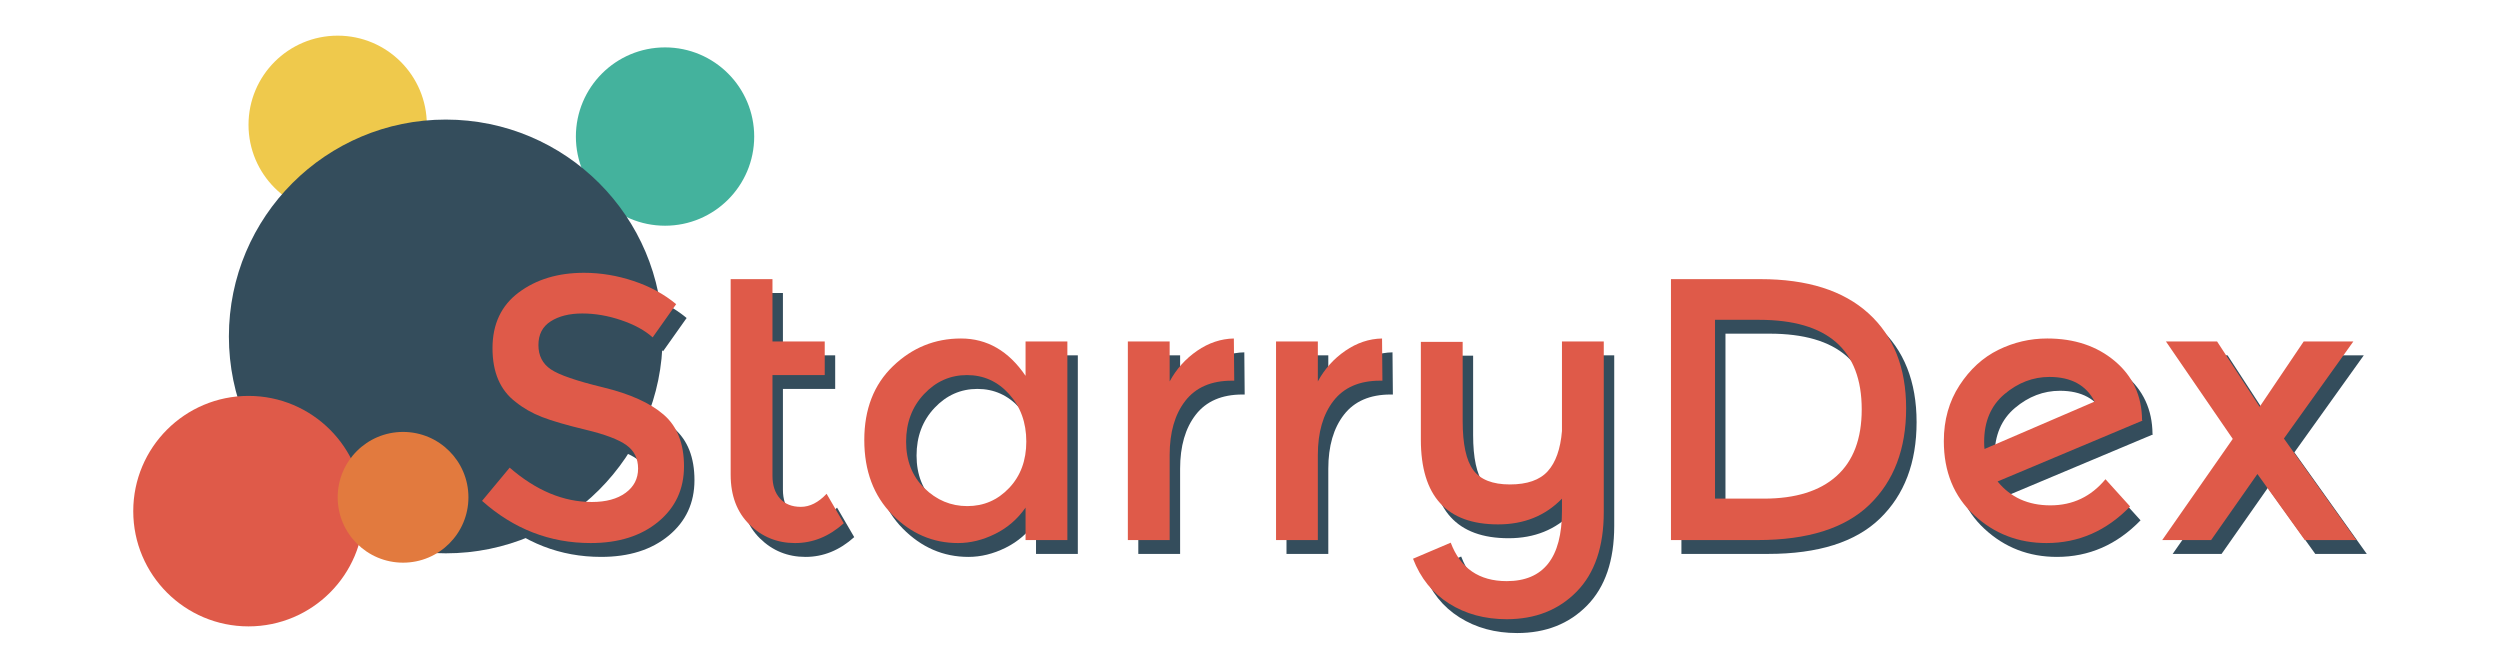 <?xml version="1.0" encoding="utf-8"?>
<!-- Generator: Adobe Illustrator 17.0.2, SVG Export Plug-In . SVG Version: 6.00 Build 0)  -->
<!DOCTYPE svg PUBLIC "-//W3C//DTD SVG 1.1//EN" "http://www.w3.org/Graphics/SVG/1.1/DTD/svg11.dtd">
<svg version="1.1" xmlns="http://www.w3.org/2000/svg" xmlns:xlink="http://www.w3.org/1999/xlink" x="0px" y="0px"
	 width="796.871px" height="213.142px" viewBox="66.629 205.716 796.871 213.142"
	 enable-background="new 66.629 205.716 796.871 213.142" xml:space="preserve">
<g id="Layer_2">
</g>
<g id="Layer_1">
	<g>
		<circle fill="#44B29D" cx="278.61" cy="249.243" r="28.419"/>
		<circle fill="#EFC94C" cx="174.262" cy="245.5" r="28.419"/>
		<circle fill="#344D5C" cx="208.717" cy="312.96" r="69.129"/>
		<circle fill="#DF5A49" cx="145.836" cy="368.641" r="36.733"/>
		<circle fill="#E27A3E" cx="195.104" cy="364.228" r="20.837"/>
	</g>
	<g>
		<path fill="#344D5C" d="M255.563,310.05c-4.086,0-7.437,0.833-10.054,2.499c-2.618,1.665-3.926,4.185-3.926,7.555
			c0,3.373,1.309,5.949,3.926,7.734c2.618,1.785,8.189,3.709,16.718,5.77c8.526,2.064,14.951,4.959,19.276,8.687
			c4.322,3.73,6.484,9.222,6.484,16.479c0,7.258-2.737,13.148-8.21,17.67c-5.473,4.521-12.653,6.782-21.536,6.782
			c-13.01,0-24.552-4.481-34.625-13.446l8.805-10.589c8.407,7.299,17.134,10.946,26.177,10.946c4.522,0,8.11-0.97,10.768-2.915
			c2.656-1.943,3.986-4.522,3.986-7.734s-1.249-5.711-3.748-7.496c-2.499-1.784-6.802-3.409-12.91-4.878
			c-6.109-1.467-10.75-2.815-13.921-4.046c-3.174-1.229-5.991-2.835-8.449-4.819c-4.919-3.727-7.377-9.439-7.377-17.133
			c0-7.693,2.796-13.624,8.389-17.789c5.592-4.165,12.512-6.246,20.763-6.246c5.314,0,10.589,0.873,15.825,2.618
			c5.235,1.745,9.757,4.205,13.564,7.377l-7.496,10.589c-2.46-2.22-5.791-4.045-9.995-5.473
			C263.792,310.764,259.647,310.05,255.563,310.05z"/>
		<path fill="#344D5C" d="M316.185,329.683v32.127c0,3.015,0.792,5.414,2.38,7.199c1.586,1.784,3.807,2.677,6.663,2.677
			s5.593-1.386,8.21-4.165l5.473,9.4c-4.682,4.206-9.857,6.307-15.528,6.307c-5.673,0-10.512-1.963-14.517-5.89
			c-4.006-3.926-6.008-9.222-6.008-15.885v-62.349h13.326v19.871h16.658v10.709H316.185z"/>
		<path fill="#344D5C" d="M354.379,374.184c-5.949-6.028-8.925-13.961-8.925-23.797c0-9.835,3.053-17.688,9.163-23.559
			c6.107-5.87,13.326-8.805,21.655-8.805c8.329,0,15.19,3.967,20.585,11.898v-10.947h13.326v63.301h-13.326v-10.352
			c-2.54,3.65-5.771,6.446-9.698,8.389c-3.927,1.945-7.874,2.915-11.839,2.915C367.307,383.227,360.327,380.213,354.379,374.184z
			 M358.781,350.922c0,6.069,1.942,11.006,5.83,14.814c3.885,3.807,8.448,5.711,13.683,5.711c5.235,0,9.677-1.923,13.327-5.771
			c3.647-3.847,5.473-8.785,5.473-14.814c0-6.028-1.825-11.066-5.473-15.111c-3.651-4.046-8.132-6.069-13.446-6.069
			c-5.315,0-9.876,2.023-13.684,6.069C360.685,339.797,358.781,344.854,358.781,350.922z"/>
		<path fill="#344D5C" d="M462.655,331.467c-6.585,0-11.542,2.142-14.873,6.426c-3.331,4.283-4.996,10.036-4.996,17.253v27.129
			h-13.327v-63.301h13.327v12.732c2.142-3.965,5.056-7.217,8.745-9.757c3.688-2.538,7.593-3.847,11.72-3.926l0.118,13.445
			C463.131,331.467,462.894,331.467,462.655,331.467z"/>
		<path fill="#344D5C" d="M509.891,331.467c-6.585,0-11.542,2.142-14.873,6.426c-3.331,4.283-4.996,10.036-4.996,17.253v27.129
			h-13.327v-63.301h13.327v12.732c2.142-3.965,5.056-7.217,8.745-9.757c3.688-2.538,7.593-3.847,11.72-3.926l0.118,13.445
			C510.367,331.467,510.13,331.467,509.891,331.467z"/>
		<path fill="#344D5C" d="M550.226,395.363c11.739,0,17.61-7.457,17.61-22.37v-3.927c-5.316,5.473-12.097,8.21-20.347,8.21
			c-16.419,0-24.631-9.002-24.631-27.01v-31.174h13.327v25.225c0,7.377,1.13,12.594,3.391,15.646
			c2.261,3.054,6.147,4.581,11.662,4.581c5.511,0,9.536-1.407,12.076-4.224c2.537-2.815,4.046-7.079,4.522-12.791v-28.557h13.326
			v54.377c0,11.025-2.876,19.473-8.626,25.344c-5.752,5.87-13.188,8.805-22.31,8.805c-6.982,0-13.109-1.666-18.383-4.997
			c-5.276-3.332-9.102-8.091-11.483-14.279l12.018-5.117C535.472,391.277,541.421,395.363,550.226,395.363z"/>
		<path fill="#344D5C" d="M665.522,309.99c8.011,7.258,12.017,17.354,12.017,30.282c0,12.93-3.888,23.164-11.66,30.699
			c-7.776,7.537-19.674,11.303-35.695,11.303h-27.605v-83.171h28.555C646.048,299.103,657.51,302.733,665.522,309.99z
			 M663.381,340.629c0-19.038-10.908-28.556-32.722-28.556h-14.039v56.994h15.587c10.072,0,17.788-2.398,23.143-7.199
			C660.703,357.07,663.381,349.99,663.381,340.629z"/>
		<path fill="#344D5C" d="M722.515,318.023c8.645,0,15.825,2.4,21.537,7.199c5.711,4.8,8.607,11.047,8.686,18.74l0.119,0.238
			l-46.167,19.394c4.123,5.078,9.736,7.616,16.837,7.616c7.098,0,12.95-2.776,17.551-8.329l7.853,8.686
			c-7.537,7.775-16.421,11.661-26.653,11.661c-8.965,0-16.658-2.975-23.084-8.925c-6.425-5.949-9.638-13.802-9.638-23.559
			c0-6.741,1.667-12.672,4.998-17.789c3.331-5.116,7.456-8.883,12.375-11.303C711.846,319.233,717.043,318.023,722.515,318.023z
			 M702.407,350.981c0,1.032,0.039,1.785,0.119,2.261l35.101-15.111c-2.698-5.235-7.496-7.853-14.397-7.853
			c-5.237,0-10.016,1.825-14.339,5.473C704.568,339.4,702.407,344.478,702.407,350.981z"/>
		<path fill="#344D5C" d="M776.655,318.974l13.564,20.823l14.041-20.823h15.825l-22.132,30.937l23.083,32.364h-16.419
			l-15.112-21.061l-14.754,21.061h-15.587l22.487-32.246l-21.298-31.055H776.655z"/>
	</g>
	<g>
		<path fill="#DF5A49" d="M252.23,305.637c-4.086,0-7.437,0.833-10.054,2.499c-2.618,1.665-3.926,4.185-3.926,7.555
			c0,3.373,1.309,5.949,3.926,7.734c2.618,1.785,8.189,3.709,16.718,5.77c8.526,2.064,14.951,4.959,19.276,8.687
			c4.322,3.73,6.484,9.222,6.484,16.479c0,7.258-2.737,13.148-8.21,17.67c-5.473,4.521-12.653,6.782-21.536,6.782
			c-13.01,0-24.552-4.481-34.625-13.446l8.805-10.589c8.407,7.299,17.134,10.946,26.177,10.946c4.522,0,8.11-0.97,10.768-2.915
			c2.656-1.943,3.986-4.522,3.986-7.734s-1.249-5.711-3.748-7.496c-2.499-1.784-6.802-3.409-12.91-4.878
			c-6.109-1.467-10.75-2.815-13.921-4.046c-3.174-1.229-5.991-2.835-8.449-4.819c-4.919-3.727-7.377-9.439-7.377-17.133
			c0-7.693,2.796-13.624,8.389-17.789c5.592-4.165,12.512-6.246,20.763-6.246c5.314,0,10.589,0.873,15.825,2.618
			c5.235,1.745,9.757,4.205,13.564,7.377l-7.496,10.589c-2.46-2.22-5.791-4.045-9.995-5.473
			C260.459,306.351,256.315,305.637,252.23,305.637z"/>
		<path fill="#DF5A49" d="M312.853,325.27v32.127c0,3.016,0.792,5.414,2.38,7.199c1.586,1.784,3.807,2.677,6.663,2.677
			c2.856,0,5.593-1.386,8.21-4.165l5.473,9.4c-4.682,4.206-9.857,6.307-15.528,6.307c-5.673,0-10.512-1.963-14.517-5.89
			c-4.006-3.927-6.008-9.222-6.008-15.885V294.69h13.326v19.871h16.658v10.709H312.853z"/>
		<path fill="#DF5A49" d="M351.046,369.771c-5.949-6.028-8.925-13.961-8.925-23.797c0-9.835,3.053-17.688,9.163-23.559
			c6.107-5.87,13.326-8.805,21.655-8.805s15.19,3.967,20.585,11.898v-10.947h13.326v63.301h-13.326V367.51
			c-2.54,3.65-5.771,6.446-9.698,8.389c-3.926,1.945-7.874,2.915-11.839,2.915C363.975,378.814,356.995,375.8,351.046,369.771z
			 M355.449,346.509c0,6.069,1.942,11.006,5.83,14.814c3.885,3.807,8.448,5.711,13.683,5.711s9.677-1.923,13.327-5.771
			c3.647-3.847,5.473-8.785,5.473-14.814c0-6.028-1.825-11.066-5.473-15.111c-3.651-4.046-8.132-6.069-13.446-6.069
			c-5.315,0-9.876,2.023-13.684,6.069C357.352,335.384,355.449,340.441,355.449,346.509z"/>
		<path fill="#DF5A49" d="M459.323,327.054c-6.585,0-11.542,2.142-14.873,6.426c-3.331,4.283-4.996,10.036-4.996,17.253v27.129
			h-13.327v-63.301h13.327v12.732c2.142-3.965,5.056-7.217,8.745-9.757c3.688-2.538,7.593-3.847,11.72-3.926l0.118,13.445
			C459.799,327.054,459.562,327.054,459.323,327.054z"/>
		<path fill="#DF5A49" d="M506.558,327.054c-6.585,0-11.542,2.142-14.873,6.426c-3.331,4.283-4.996,10.036-4.996,17.253v27.129
			h-13.327v-63.301h13.327v12.732c2.142-3.965,5.056-7.217,8.745-9.757c3.688-2.538,7.593-3.847,11.72-3.926l0.118,13.445
			C507.035,327.054,506.797,327.054,506.558,327.054z"/>
		<path fill="#DF5A49" d="M546.893,390.95c11.739,0,17.61-7.457,17.61-22.37v-3.926c-5.316,5.473-12.097,8.21-20.347,8.21
			c-16.419,0-24.631-9.002-24.631-27.01V314.68h13.327v25.225c0,7.377,1.13,12.594,3.391,15.646
			c2.261,3.054,6.147,4.581,11.662,4.581c5.511,0,9.536-1.407,12.076-4.224c2.537-2.815,4.046-7.079,4.522-12.791v-28.557h13.326
			v54.377c0,11.025-2.876,19.473-8.626,25.344c-5.752,5.87-13.188,8.805-22.31,8.805c-6.982,0-13.109-1.666-18.383-4.997
			c-5.276-3.332-9.102-8.091-11.483-14.279l12.018-5.117C532.14,386.864,538.088,390.95,546.893,390.95z"/>
		<path fill="#DF5A49" d="M662.19,305.577c8.011,7.258,12.017,17.354,12.017,30.282c0,12.93-3.888,23.164-11.66,30.699
			c-7.776,7.537-19.674,11.303-35.695,11.303h-27.605V294.69h28.555C642.716,294.69,654.177,298.32,662.19,305.577z
			 M660.049,336.216c0-19.038-10.908-28.556-32.722-28.556h-14.039v56.994h15.587c10.072,0,17.788-2.398,23.143-7.199
			C657.371,352.657,660.049,345.577,660.049,336.216z"/>
		<path fill="#DF5A49" d="M719.183,313.609c8.645,0,15.825,2.4,21.537,7.199c5.711,4.8,8.607,11.047,8.686,18.74l0.119,0.238
			l-46.167,19.394c4.123,5.078,9.736,7.616,16.837,7.616c7.098,0,12.95-2.776,17.551-8.329l7.853,8.686
			c-7.537,7.775-16.421,11.661-26.653,11.661c-8.965,0-16.658-2.975-23.085-8.925c-6.425-5.949-9.638-13.802-9.638-23.559
			c0-6.741,1.667-12.672,4.998-17.789c3.331-5.116,7.456-8.883,12.375-11.303C708.514,314.82,713.711,313.609,719.183,313.609z
			 M699.075,346.568c0,1.032,0.039,1.785,0.119,2.261l35.101-15.111c-2.698-5.235-7.496-7.853-14.397-7.853
			c-5.237,0-10.016,1.825-14.339,5.473C701.236,334.987,699.075,340.065,699.075,346.568z"/>
		<path fill="#DF5A49" d="M773.323,314.561l13.564,20.823l14.041-20.823h15.825l-22.132,30.937l23.083,32.364h-16.419
			l-15.112-21.061l-14.754,21.061h-15.587l22.487-32.246l-21.298-31.055H773.323z"/>
	</g>
</g>
<g id="Layer_3" display="none">
	<g display="inline">
		<g>
			<g>
				<circle fill="#EFC94C" cx="526.069" cy="557.285" r="21.679"/>
				<circle fill="#EFC94C" cx="267.449" cy="42.077" r="25.415"/>
			</g>
			<g>
				<circle fill="#EFC94C" cx="560.46" cy="227.152" r="19.464"/>
				<circle fill="#EFC94C" cx="254.827" cy="359.221" r="17.457"/>
			</g>
			<g>
				<circle fill="#EFC94C" cx="134.526" cy="147.461" r="21.679"/>
				
					<ellipse transform="matrix(0.492 -0.871 0.871 0.492 -55.525 793.483)" fill="#EFC94C" cx="652.192" cy="444.323" rx="25.654" ry="25.601"/>
			</g>
			<g>
				<circle fill="#EFC94C" cx="307.532" cy="437.106" r="21.679"/>
				
					<ellipse transform="matrix(-0.841 -0.542 0.542 -0.841 808.776 556.59)" fill="#EFC94C" cx="486.287" cy="159.288" rx="17.609" ry="18.409"/>
			</g>
		</g>
		<polyline fill="#EFC94C" points="262.168,43.316 371.759,262.39 136.883,143.583 130.3,154.412 366.6,294.718 253.263,354.622 
			257.013,363.977 369.929,321.189 301.873,434.305 310.78,439.08 395.975,329.862 520.739,559.317 531.005,555.284 431.071,330.36 
			649.324,448.549 655.274,439.292 437.69,294.666 563.743,228.601 561.127,221.314 431.392,271.597 489.561,163.277 
			481.356,156.287 403.605,265.789 270.257,39.062 		"/>
	</g>
	<g display="inline">
		<g>
			<path fill="#DF5A49" d="M398.588,456.096c-45.135-23.921-48.504,121.419-68.712,83.717
				c-41.91-78.192,14.186-148.422,72.586-137.076"/>
			<path fill="#DF5A49" d="M410.642,456.029c44.869-24.415,49.834,120.88,69.627,82.957c41.049-78.647-15.815-148.258-74.087-136.27
				"/>
			
				<ellipse transform="matrix(1 -0.005 0.005 1 -2.935 2.232)" fill="#344D5C" cx="405.173" cy="535.794" rx="37.703" ry="13.718"/>
			<path fill="#344D5C" d="M367.474,536.469c-0.19-34.618,16.536-62.774,37.358-62.888c20.822-0.114,37.856,27.856,38.046,62.474"/>
			<path fill="#DF5A49" d="M481.415,322.444c0.534,97.21,0.934,170.149-75.639,170.569c-82.481,0.453-76.973-72.519-77.507-169.729
				s32.86-259.358,75.15-259.59S480.882,225.234,481.415,322.444z"/>
		</g>
		<circle fill="#344D5C" cx="404.224" cy="198.522" r="25.554"/>
		<circle fill="#DF5A49" cx="402.613" cy="198.112" r="22.27"/>
	</g>
	<g display="inline">
		<path fill="#EFC94C" d="M165.708,333.571h-31.409v-71.748h27.919c4.858,0,9.049,0.583,12.574,1.745
			c3.524,1.165,6.141,2.738,7.852,4.722c3.285,3.695,4.927,7.87,4.927,12.523c0,5.611-1.781,9.786-5.338,12.522
			c-1.3,0.959-2.191,1.557-2.669,1.797c-0.48,0.24-1.334,0.633-2.566,1.18c4.447,0.959,7.988,2.961,10.624,6.005
			c2.633,3.045,3.952,6.825,3.952,11.342c0,4.995-1.712,9.409-5.132,13.24C182.403,331.348,175.492,333.571,165.708,333.571z
			 M146.411,291.589h15.396c8.759,0,13.139-2.977,13.139-8.93c0-3.421-1.062-5.885-3.182-7.39c-2.122-1.504-5.407-2.258-9.854-2.258
			h-15.499V291.589z M146.411,322.382h18.989c4.447,0,7.853-0.701,10.213-2.104c2.361-1.401,3.542-4.054,3.542-7.954
			c0-6.364-5.099-9.546-15.294-9.546h-17.45V322.382z"/>
		<path fill="#EFC94C" d="M250.798,326.232c-5.474,5.44-12.315,8.16-20.529,8.16c-8.211,0-15.054-2.72-20.528-8.16
			c-5.475-5.44-8.211-12.095-8.211-19.964c0-7.869,2.736-14.524,8.211-19.964c5.474-5.441,12.317-8.16,20.528-8.16
			c8.214,0,15.055,2.72,20.529,8.16c5.474,5.44,8.211,12.095,8.211,19.964C259.009,314.137,256.272,320.792,250.798,326.232z
			 M217.901,319.149c3.249,3.32,7.372,4.978,12.368,4.978c4.995,0,9.119-1.658,12.371-4.978c3.249-3.318,4.875-7.611,4.875-12.881
			c0-5.269-1.626-9.562-4.875-12.882c-3.252-3.318-7.376-4.978-12.371-4.978c-4.995,0-9.119,1.66-12.368,4.978
			c-3.251,3.32-4.875,7.613-4.875,12.882C213.026,311.538,214.65,315.831,217.901,319.149z"/>
		<path fill="#EFC94C" d="M310.229,308.526v-29.562h11.495v54.607h-11.495v-9.956c-1.847,3.353-4.398,5.989-7.647,7.903
			c-3.251,1.916-6.758,2.874-10.521,2.874c-6.159,0-11.138-1.882-14.934-5.645c-3.798-3.763-5.697-9.203-5.697-16.321v-33.462
			h11.495v29.973c0,10.059,4.174,15.089,12.523,15.089c3.968,0,7.425-1.317,10.366-3.952
			C308.756,317.439,310.229,313.59,310.229,308.526z"/>
		<path fill="#EFC94C" d="M349.85,304.009v29.561h-11.497v-54.607h11.497v9.957c1.847-3.352,4.395-5.987,7.646-7.903
			c3.249-1.915,6.758-2.874,10.521-2.874c6.159,0,11.138,1.883,14.935,5.645c3.798,3.764,5.697,9.204,5.697,16.32v33.462h-11.497
			v-29.972c0-10.059-4.175-15.089-12.523-15.089c-3.969,0-7.425,1.318-10.366,3.952C351.32,295.097,349.85,298.946,349.85,304.009z"
			/>
		<path fill="#EFC94C" d="M408.869,326.591c-5.133-5.2-7.699-12.043-7.699-20.529c0-8.484,2.634-15.258,7.903-20.323
			c5.269-5.063,11.548-7.596,18.835-7.596c7.288,0,13.155,3.079,17.604,9.238v-29.972h11.495v76.161h-11.495v-8.211
			c-4.243,6.022-10.436,9.033-18.579,9.033C420.022,334.392,414.001,331.792,408.869,326.591z M412.667,306.524
			c0,5.235,1.676,9.495,5.029,12.78c3.352,3.284,7.288,4.927,11.804,4.927s8.348-1.659,11.497-4.978
			c3.146-3.318,4.721-7.578,4.721-12.779c0-5.2-1.575-9.546-4.721-13.036c-3.149-3.49-7.015-5.235-11.6-5.235
			s-8.519,1.745-11.803,5.235C414.308,296.927,412.667,301.289,412.667,306.524z"/>
		<path fill="#EFC94C" d="M496.988,271.266c-3.525,0-6.415,0.718-8.673,2.156c-2.258,1.437-3.387,3.61-3.387,6.518
			c0,2.91,1.129,5.132,3.387,6.672c2.258,1.54,7.065,3.199,14.422,4.978c7.355,1.781,12.897,4.277,16.628,7.493
			c3.728,3.217,5.594,7.955,5.594,14.216c0,6.261-2.361,11.342-7.082,15.243c-4.722,3.9-10.916,5.851-18.579,5.851
			c-11.224,0-21.179-3.865-29.87-11.599l7.596-9.135c7.252,6.296,14.781,9.443,22.581,9.443c3.901,0,6.996-0.837,9.29-2.514
			c2.292-1.676,3.437-3.901,3.437-6.672c0-2.771-1.078-4.927-3.233-6.467c-2.155-1.539-5.868-2.941-11.136-4.208
			c-5.271-1.266-9.273-2.429-12.01-3.49c-2.737-1.06-5.166-2.445-7.287-4.157c-4.245-3.215-6.364-8.142-6.364-14.78
			c0-6.637,2.411-11.753,7.235-15.345c4.825-3.593,10.794-5.388,17.912-5.388c4.583,0,9.136,0.753,13.652,2.258
			c4.516,1.506,8.416,3.627,11.701,6.364l-6.467,9.135c-2.122-1.915-4.997-3.49-8.622-4.722
			C504.087,271.882,500.512,271.266,496.988,271.266z"/>
		<path fill="#EFC94C" d="M549.284,288.202v27.714c0,2.601,0.684,4.67,2.052,6.21c1.369,1.539,3.286,2.309,5.748,2.309
			c2.464,0,4.824-1.196,7.082-3.593l4.722,8.109c-4.039,3.628-8.503,5.441-13.396,5.441c-4.892,0-9.067-1.694-12.521-5.081
			c-3.457-3.387-5.185-7.955-5.185-13.703v-53.785h11.497v17.141h14.37v9.238H549.284z"/>
		<path fill="#EFC94C" d="M582.232,326.591c-5.133-5.2-7.699-12.043-7.699-20.529c0-8.484,2.634-15.258,7.903-20.323
			c5.269-5.063,11.497-7.596,18.682-7.596s13.103,3.422,17.757,10.264v-9.443h11.495v54.607h-11.495v-8.93
			c-2.191,3.148-4.978,5.56-8.366,7.237c-3.387,1.678-6.793,2.515-10.213,2.515C593.385,334.392,587.363,331.792,582.232,326.591z
			 M586.03,306.524c0,5.235,1.676,9.495,5.029,12.78c3.352,3.284,7.288,4.927,11.804,4.927c4.516,0,8.348-1.659,11.497-4.978
			c3.146-3.318,4.721-7.578,4.721-12.779c0-5.2-1.575-9.546-4.721-13.036c-3.149-3.49-7.015-5.235-11.6-5.235
			c-4.584,0-8.519,1.745-11.803,5.235C587.671,296.927,586.03,301.289,586.03,306.524z"/>
		<path fill="#EFC94C" d="M675.637,289.742c-5.68,0-9.957,1.847-12.83,5.543c-2.873,3.695-4.31,8.657-4.31,14.883v23.403h-11.497
			v-54.607h11.497v10.983c1.847-3.421,4.362-6.226,7.544-8.417c3.181-2.189,6.55-3.318,10.11-3.387l0.102,11.598
			C676.048,289.742,675.843,289.742,675.637,289.742z"/>
	</g>
	<g display="inline">
		<path fill="#44B29D" d="M169.357,329.009h-31.409v-71.748h27.919c4.858,0,9.049,0.583,12.574,1.745
			c3.524,1.165,6.141,2.738,7.852,4.722c3.285,3.695,4.927,7.87,4.927,12.523c0,5.611-1.781,9.786-5.338,12.522
			c-1.3,0.959-2.191,1.557-2.669,1.797c-0.48,0.24-1.334,0.633-2.566,1.18c4.447,0.959,7.988,2.961,10.624,6.005
			c2.633,3.045,3.952,6.825,3.952,11.342c0,4.995-1.712,9.409-5.132,13.24C186.053,326.786,179.142,329.009,169.357,329.009z
			 M150.06,287.027h15.396c8.759,0,13.139-2.977,13.139-8.93c0-3.421-1.062-5.885-3.182-7.39c-2.122-1.504-5.407-2.258-9.854-2.258
			H150.06V287.027z M150.06,317.82h18.989c4.447,0,7.853-0.701,10.213-2.104c2.361-1.401,3.542-4.054,3.542-7.954
			c0-6.364-5.099-9.546-15.294-9.546h-17.45V317.82z"/>
		<path fill="#44B29D" d="M254.448,321.67c-5.474,5.44-12.315,8.16-20.529,8.16c-8.211,0-15.054-2.72-20.528-8.16
			c-5.475-5.44-8.211-12.095-8.211-19.964c0-7.869,2.736-14.524,8.211-19.964c5.474-5.441,12.317-8.16,20.528-8.16
			c8.214,0,15.055,2.72,20.529,8.16c5.474,5.44,8.211,12.095,8.211,19.964C262.659,309.575,259.922,316.23,254.448,321.67z
			 M221.551,314.587c3.249,3.32,7.372,4.978,12.368,4.978c4.995,0,9.119-1.658,12.371-4.978c3.249-3.318,4.875-7.611,4.875-12.881
			c0-5.269-1.626-9.562-4.875-12.882c-3.252-3.318-7.376-4.978-12.371-4.978c-4.995,0-9.119,1.66-12.368,4.978
			c-3.251,3.32-4.875,7.613-4.875,12.882C216.675,306.976,218.3,311.269,221.551,314.587z"/>
		<path fill="#44B29D" d="M313.879,303.964v-29.562h11.495v54.607h-11.495v-9.956c-1.847,3.353-4.398,5.988-7.647,7.903
			c-3.251,1.916-6.758,2.874-10.521,2.874c-6.159,0-11.138-1.882-14.934-5.645c-3.798-3.763-5.697-9.203-5.697-16.321v-33.462
			h11.495v29.973c0,10.059,4.174,15.089,12.523,15.089c3.968,0,7.425-1.317,10.366-3.952
			C312.406,312.877,313.879,309.029,313.879,303.964z"/>
		<path fill="#44B29D" d="M353.499,299.447v29.561h-11.497v-54.607h11.497v9.957c1.847-3.352,4.395-5.987,7.646-7.904
			c3.249-1.915,6.758-2.874,10.521-2.874c6.159,0,11.138,1.883,14.935,5.645c3.798,3.764,5.697,9.204,5.697,16.32v33.462h-11.497
			v-29.972c0-10.059-4.175-15.089-12.523-15.089c-3.969,0-7.425,1.318-10.366,3.952
			C354.969,290.535,353.499,294.384,353.499,299.447z"/>
		<path fill="#44B29D" d="M412.519,322.029c-5.133-5.2-7.699-12.043-7.699-20.529c0-8.484,2.634-15.258,7.903-20.323
			c5.269-5.063,11.548-7.596,18.835-7.596c7.288,0,13.155,3.079,17.604,9.238v-29.972h11.495v76.161h-11.495v-8.211
			c-4.243,6.022-10.436,9.033-18.579,9.033C423.671,329.83,417.65,327.23,412.519,322.029z M416.316,301.962
			c0,5.235,1.676,9.495,5.029,12.78c3.352,3.284,7.288,4.927,11.804,4.927c4.516,0,8.348-1.659,11.497-4.978
			c3.146-3.318,4.721-7.578,4.721-12.779c0-5.2-1.575-9.546-4.721-13.036c-3.149-3.49-7.015-5.235-11.6-5.235
			c-4.585,0-8.519,1.745-11.803,5.235C417.958,292.365,416.316,296.727,416.316,301.962z"/>
		<path fill="#44B29D" d="M500.637,266.704c-3.525,0-6.415,0.718-8.673,2.156c-2.258,1.437-3.387,3.61-3.387,6.518
			c0,2.91,1.129,5.132,3.387,6.672s7.065,3.199,14.422,4.978c7.355,1.781,12.897,4.278,16.628,7.493
			c3.728,3.217,5.594,7.955,5.594,14.216c0,6.261-2.361,11.342-7.082,15.243c-4.722,3.9-10.916,5.851-18.579,5.851
			c-11.224,0-21.179-3.865-29.869-11.599l7.596-9.135c7.252,6.296,14.781,9.443,22.581,9.443c3.901,0,6.996-0.837,9.29-2.514
			c2.292-1.676,3.437-3.901,3.437-6.672c0-2.771-1.078-4.927-3.233-6.467c-2.155-1.539-5.868-2.941-11.136-4.208
			c-5.271-1.266-9.273-2.429-12.01-3.49c-2.737-1.06-5.166-2.445-7.287-4.157c-4.245-3.215-6.364-8.142-6.364-14.78
			c0-6.637,2.411-11.753,7.235-15.345c4.825-3.593,10.794-5.388,17.912-5.388c4.583,0,9.136,0.753,13.652,2.258
			c4.516,1.506,8.416,3.627,11.701,6.364l-6.467,9.135c-2.122-1.915-4.997-3.49-8.622-4.722
			C507.736,267.32,504.161,266.704,500.637,266.704z"/>
		<path fill="#44B29D" d="M552.934,283.64v27.714c0,2.601,0.684,4.67,2.052,6.21c1.369,1.539,3.286,2.309,5.748,2.309
			c2.464,0,4.824-1.196,7.082-3.593l4.722,8.109c-4.039,3.628-8.503,5.441-13.396,5.441c-4.892,0-9.067-1.694-12.521-5.081
			c-3.457-3.387-5.185-7.955-5.185-13.703v-53.785h11.497v17.141h14.37v9.238H552.934z"/>
		<path fill="#44B29D" d="M585.881,322.029c-5.133-5.2-7.699-12.043-7.699-20.529c0-8.484,2.634-15.258,7.903-20.323
			c5.269-5.063,11.497-7.596,18.682-7.596c7.185,0,13.103,3.422,17.757,10.264v-9.443h11.495v54.607h-11.495v-8.93
			c-2.191,3.148-4.978,5.56-8.366,7.237c-3.387,1.678-6.793,2.515-10.213,2.515C597.034,329.83,591.013,327.23,585.881,322.029z
			 M589.679,301.962c0,5.235,1.676,9.495,5.029,12.78c3.352,3.284,7.288,4.927,11.804,4.927c4.516,0,8.348-1.659,11.497-4.978
			c3.146-3.318,4.721-7.578,4.721-12.779c0-5.2-1.575-9.546-4.721-13.036c-3.149-3.49-7.015-5.235-11.6-5.235
			c-4.584,0-8.519,1.745-11.803,5.235C591.321,292.365,589.679,296.727,589.679,301.962z"/>
		<path fill="#44B29D" d="M679.286,285.18c-5.68,0-9.957,1.847-12.83,5.543c-2.873,3.695-4.31,8.657-4.31,14.883v23.403h-11.497
			v-54.607h11.497v10.983c1.847-3.421,4.362-6.226,7.544-8.417c3.181-2.189,6.55-3.318,10.11-3.387l0.102,11.598
			C679.697,285.18,679.492,285.18,679.286,285.18z"/>
	</g>
</g>
<g id="Layer_4">
</g>
</svg>
